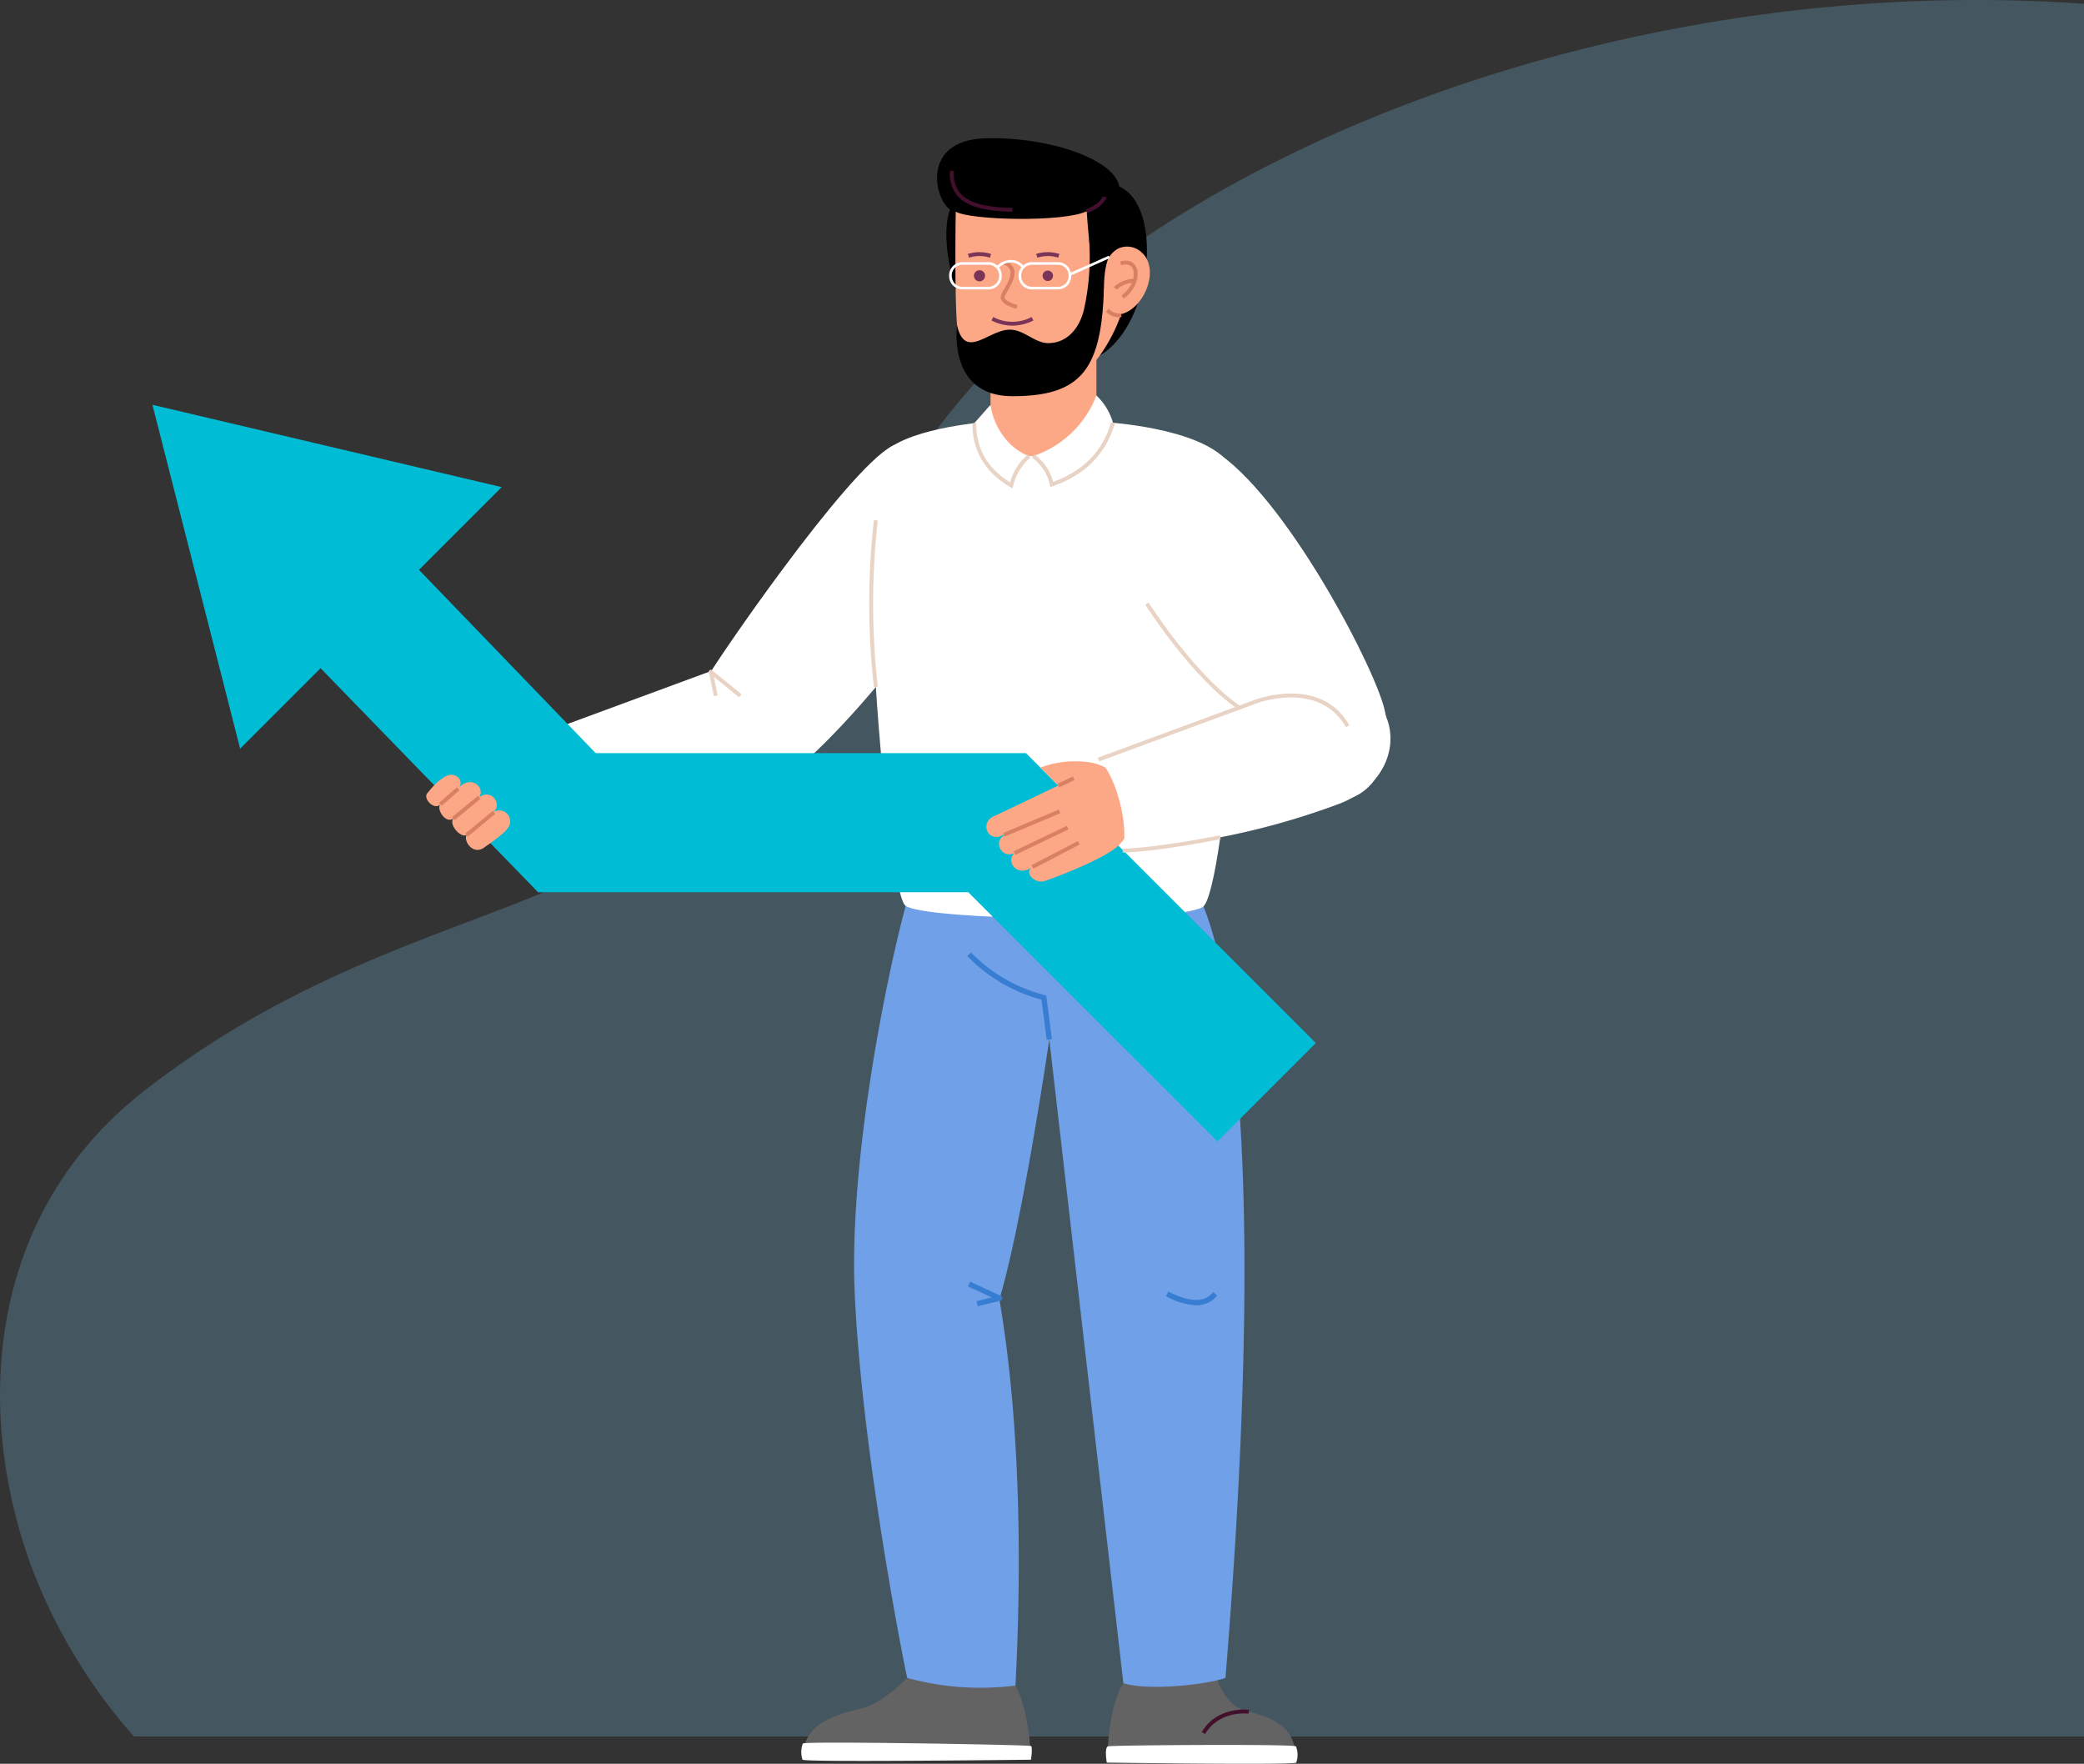 <svg xmlns="http://www.w3.org/2000/svg" width="400" height="338.522" viewBox="0 0 400 338.522">
  <rect x="0" y="0" width="400" height="338.522" fill="#333333" stroke="none"/>
  <g id="Grupo_170664" data-name="Grupo 170664" transform="translate(-1020 -4300.357)">
    <path id="Trazado_206989" data-name="Trazado 206989" d="M810.337,1383.933a105.488,105.488,0,0,1-19.8-32.9c-11.149-30.779-7.9-67.88,21.742-90.993,40.861-31.866,80.135-33,100.153-52.126,24.128-23.051,34.142-52.429,54.117-77.562,41.291-51.952,132.117-85.13,218.081-78.974v332.55Z" transform="translate(235.371 3249.709)" fill="#81d4fa" opacity="0.22" style="mix-blend-mode: multiply;isolation: isolate"/>
    <g id="Grupo_170651" data-name="Grupo 170651" transform="translate(582.015 4190.004)">
      <g id="Grupo_170643" data-name="Grupo 170643">
        <path id="Trazado_206875" data-name="Trazado 206875" d="M542.606,270.1c1.262-5.2-1.514-14.9-4.656-17.483l40.214-14.834c17.726-2.945,21.933,17.561,5.568,23.485a143.162,143.162,0,0,1-34.478,8.081C547.134,269.577,542.606,270.1,542.606,270.1Z" fill="#fff"/>
      </g>
      <g id="Grupo_170644" data-name="Grupo 170644">
        <path id="Trazado_206876" data-name="Trazado 206876" d="M614.428,430.032s-6.022,6.889-10.8,8.13-11.672,2.554-11.6,9.926h43.838c-.295-6.9-1.58-12.9-4.054-15.816-2.757.311-4.784.653-6.752.358C623.071,431.856,617.025,428,614.428,430.032Z" fill="#636363"/>
        <path id="Trazado_206877" data-name="Trazado 206877" d="M592.033,448.088c.387.529,43.839,0,43.839,0s.356-2.388,0-2.626-43.433-.967-43.788-.484A4.493,4.493,0,0,0,592.033,448.088Z" fill="#fff"/>
      </g>
      <g id="Grupo_170645" data-name="Grupo 170645">
        <path id="Trazado_206878" data-name="Trazado 206878" d="M671.343,432.033s1.716,5.728,5.714,6.682c4.775,1.241,9.8,2.555,9.727,9.926h-36.36c.294-6.9,1.3-13.17,3.776-16.091,2.757.311,5.061.928,7.029.633C663.225,432.409,668.746,430,671.343,432.033Z" fill="#636363"/>
        <path id="Trazado_206879" data-name="Trazado 206879" d="M686.784,448.641c-.386.529-36.36,0-36.36,0s-.49-2.722.188-3.108c.356-.239,35.766-.485,36.121,0A4.478,4.478,0,0,1,686.784,448.641Z" fill="#fff"/>
        <path id="Trazado_206880" data-name="Trazado 206880" d="M669.295,443.16l-.647-.379c2.956-5.049,9.023-4.285,9.085-4.276l-.1.743C677.576,439.24,672,438.549,669.295,443.16Z" fill="#420f2c"/>
      </g>
      <path id="Trazado_206881" data-name="Trazado 206881" d="M670.7,196.63c-11.362-6.811-19.982,1.817-19.062,10.029,1.379,9.842,27.576,46.72,29.756,49.037,12.255,16.207,25.664,6.151,22.466-8.555C702.644,239.875,684.636,204.984,670.7,196.63Z" fill="#fff"/>
      <path id="Trazado_206882" data-name="Trazado 206882" d="M625.185,210.389c2.462-13.015-8.615-18.12-16-14.417-8.758,4.7-34.3,42.029-35.723,44.876-10.97,17.1,3.1,26.208,15.795,18.122C595.652,255.316,622.164,226.355,625.185,210.389Z" fill="#fff"/>
      <path id="Trazado_206883" data-name="Trazado 206883" d="M648.43,197.449c-7.455,4.079-14.407,5.142-20.325,0V169.3H648.43Z" fill="#fca886"/>
      <path id="Trazado_206884" data-name="Trazado 206884" d="M664.891,277.6l-50.45-1.166c-2.323,2.929-13.8,50.748-12.41,82.015s9.968,73.916,10.1,73.949a53.274,53.274,0,0,0,20.761,1.456c1.38-26.407.594-52.746-3.085-74.114,4.524-15.133,9.578-49.9,9.578-49.9L653.6,433.379c4.081,1.463,15.28.483,19.6-.98C684.842,289.8,664.891,277.6,664.891,277.6Z" fill="#6fa0e8"/>
      <path id="Trazado_206885" data-name="Trazado 206885" d="M649.081,178.59c10.4-6.212,12.36-29.773,3.1-32.678l-31.019,3.13s-3.71,3.544.372,17.493Z"/>
      <path id="Trazado_206886" data-name="Trazado 206886" d="M649.082,178.59c-1.984,2.7-4.777,5.582-8.1,6.492-6.77,1.856-11.122.361-12.379-.472a18.688,18.688,0,0,1-6.545-9.017c-1.1-3.76-.569-28.183-.569-28.183l21.649-4.986,5.192,2.915,3.024,5.6.935,6.02c.925,5.124,1.632,10.069.855,13.8A31.817,31.817,0,0,1,649.082,178.59Z" fill="#fca886"/>
      <path id="Trazado_206887" data-name="Trazado 206887" d="M633.1,169.619c-.529-.136-3.162-.884-3.037-2.271a4.793,4.793,0,0,1,.69-1.54c.629-1.116,1.49-2.643,1.1-3.665a1.869,1.869,0,0,0-1.264-1.027l.246-.709a2.6,2.6,0,0,1,1.721,1.47c.51,1.35-.45,3.055-1.152,4.3a5.46,5.46,0,0,0-.6,1.239c-.047.535,1.409,1.2,2.478,1.477Z" fill="#d87f64"/>
      <path id="Trazado_206888" data-name="Trazado 206888" d="M638.1,163.282a1,1,0,1,0,1-1A1,1,0,0,0,638.1,163.282Z" fill="#7a3457"/>
      <path id="Trazado_206889" data-name="Trazado 206889" d="M624.922,163.282a1.068,1.068,0,1,0,1.065-1.07A1.067,1.067,0,0,0,624.922,163.282Z" fill="#7a3457"/>
      <path id="Trazado_206890" data-name="Trazado 206890" d="M650.972,166.222c-3.322-.692-3.959-9.034-4.412-15.33-4.261,2.132-22.308,1.772-25.2.059-3.415.052-7.939-13.806,6.006-14.068s27.355,5.3,25.278,10.992l.794,15.071Z"/>
      <path id="Trazado_206891" data-name="Trazado 206891" d="M641.109,159.808a6.645,6.645,0,0,0-4.01,0l-.235-.713a7.369,7.369,0,0,1,4.45,0Z" fill="#7a3457"/>
      <path id="Trazado_206892" data-name="Trazado 206892" d="M628,159.808a6.648,6.648,0,0,0-4.011,0l-.234-.713a7.369,7.369,0,0,1,4.45,0Z" fill="#7a3457"/>
      <path id="Trazado_206893" data-name="Trazado 206893" d="M638.886,309.91l-1-7.705a30.946,30.946,0,0,1-14.251-8.367l.734-.68a29.97,29.97,0,0,0,14.1,8.167l.325.085,1.085,8.371Z" fill="#377dd1"/>
      <path id="Trazado_206894" data-name="Trazado 206894" d="M646.7,151.242l-.271-.7c2.788-1.082,3.227-2.481,3.231-2.5l.724.2C650.361,148.315,649.882,150.005,646.7,151.242Z" fill="#420f2c"/>
      <path id="Trazado_206895" data-name="Trazado 206895" d="M632.3,150.992c-5.347-.076-8.667-1.012-10.451-2.945a6.353,6.353,0,0,1-1.506-4.927l.748.05a5.562,5.562,0,0,0,1.309,4.368c1.635,1.772,4.783,2.631,9.909,2.7Z" fill="#420f2c"/>
      <path id="Trazado_206896" data-name="Trazado 206896" d="M647.017,156.253a46.132,46.132,0,0,1-1.029,13.725c-.842,3.245-3.015,6.139-6.689,6.232-2.64.067-4.718-2.564-7.434-2.586-4.116-.042-8.612,5.973-10.184-.823,0,0-1.931,13.593,10.627,13.593,13.572,0,17.258-5.414,17.594-21.825C649.727,153.108,647.017,156.253,647.017,156.253Z"/>
      <path id="Trazado_206897" data-name="Trazado 206897" d="M632.309,172.852a9,9,0,0,1-4.019-.988l.332-.672a7.855,7.855,0,0,0,7.373,0l.332.672A9,9,0,0,1,632.309,172.852Z" fill="#7a3457"/>
      <g id="Grupo_170646" data-name="Grupo 170646">
        <path id="Trazado_206898" data-name="Trazado 206898" d="M650.9,159.653c.037-.052.074-.1.111-.154a4.756,4.756,0,0,1,1.536-1.408,4.048,4.048,0,0,1,4.039.286c4.986,3.4.224,13.369-5.2,12.294C649.2,169.839,649.723,161.326,650.9,159.653Z" fill="#fca886"/>
        <path id="Trazado_206899" data-name="Trazado 206899" d="M653.653,167.646l-.414-.625c1.995-1.323,2.781-3.791,2.152-5.113-.455-.957-1.449-.877-2.2-.641l-.224-.716c1.415-.445,2.575-.059,3.1,1.035C656.831,163.189,656.027,166.072,653.653,167.646Z" fill="#d87f64"/>
        <path id="Trazado_206900" data-name="Trazado 206900" d="M652.339,165.965l-.562-.5a5.492,5.492,0,0,1,3.991-1.588l0,.75A4.838,4.838,0,0,0,652.339,165.965Z" fill="#d87f64"/>
      </g>
      <path id="Trazado_206901" data-name="Trazado 206901" d="M652.728,171.23a3.312,3.312,0,0,1-2.471-1.1l.551-.509a2.524,2.524,0,0,0,2.3.831l.168.731A2.568,2.568,0,0,1,652.728,171.23Z" fill="#d87f64"/>
      <path id="Trazado_206902" data-name="Trazado 206902" d="M666.061,296.177c-.095-.014-9.442-1.458-10.921-9.594l.984-.18c1.349,7.422,9.992,8.771,10.08,8.783Z" fill="#377dd1"/>
      <path id="Trazado_206903" data-name="Trazado 206903" d="M625.655,361.044l-.234-.973,2.934-.707-4.577-2.111.418-.908,5.885,2.715a.5.5,0,0,1-.092.94Z" fill="#377dd1"/>
      <path id="Trazado_206904" data-name="Trazado 206904" d="M607.878,197c5.37-4.795,20.213-5.725,20.213-5.725s.582,6.619,8.028,6.619,12.311-6.629,12.311-6.629,16.923.629,23.923,6.434,1,84.446-3.581,86.771c-6.05,3.249-53.111,2.5-56.952-.26C608.216,282.082,601.435,202.9,607.878,197Z" fill="#fff"/>
      <path id="Trazado_206905" data-name="Trazado 206905" d="M628.1,188.046l-3.11,3.528a17.632,17.632,0,0,0,7.1,11.948l3.4-5.626C631.476,196.366,628.712,192.3,628.1,188.046Z" fill="#fff"/>
      <g id="Grupo_170647" data-name="Grupo 170647">
        <path id="Trazado_206906" data-name="Trazado 206906" d="M467.245,188.046l67.029,15.8L518.4,219.72,552.32,254.9H634.9l55.643,55.643-18.879,18.879L623.84,281.6H541.26l-41.741-43-15.444,15.443Z" fill="#00bcd4"/>
      </g>
      <path id="Trazado_206907" data-name="Trazado 206907" d="M636.3,197.882l3.559,5.454a23.956,23.956,0,0,0,11.75-11.844,11.573,11.573,0,0,0-3.182-5.236A19.649,19.649,0,0,1,636.3,197.882Z" fill="#fff"/>
      <path id="Trazado_206908" data-name="Trazado 206908" d="M639.587,203.829l-.091-.412a8.716,8.716,0,0,0-3.418-5.235l.449-.6a9.447,9.447,0,0,1,3.6,5.263c5.809-2.12,9.55-5.972,11.122-11.456l.721.207c-1.678,5.854-5.711,9.924-11.987,12.1Z" fill="#e8d3c5"/>
      <path id="Trazado_206909" data-name="Trazado 206909" d="M632.331,204.1l-.428-.253c-4.858-2.881-7.308-7.01-7.283-12.272l.75,0c-.023,4.895,2.1,8.618,6.5,11.368a10.544,10.544,0,0,1,3.393-5.34l.47.584a10.038,10.038,0,0,0-3.273,5.429Z" fill="#e8d3c5"/>
      <g id="Grupo_170648" data-name="Grupo 170648">
        <path id="Trazado_206910" data-name="Trazado 206910" d="M654.887,269.086a8.569,8.569,0,0,1-3.413,4.484c-4.348,2.874-12.713,5.789-12.713,5.789-1.974.862-4.428-1.495-2.612-2.622-2.9,2.16-5.236-1.07-3.438-2.646-2.768,1.188-4.069-2.584-1.838-3.451l9.4-4.072-10.437,4.341c-2.535.706-3.782-2.993-.761-4.043l12.042-5.744-3.446-3.445a18.927,18.927,0,0,1,9.018-1.07,9.9,9.9,0,0,1,3.4,1.025A10.219,10.219,0,0,1,654.887,269.086Z" fill="#fca886"/>
        <rect id="Rectángulo_49310" data-name="Rectángulo 49310" width="11.319" height="0.75" transform="translate(632.547 273.748) rotate(-25.628)" fill="#d87f64"/>
        <path id="Trazado_206911" data-name="Trazado 206911" d="M636.322,277.069l-.346-.666,8.9-4.633.346.666Z" fill="#d87f64"/>
        <rect id="Rectángulo_49311" data-name="Rectángulo 49311" width="11.568" height="0.75" transform="translate(630.548 270.22) rotate(-22.833)" fill="#d87f64"/>
        <rect id="Rectángulo_49312" data-name="Rectángulo 49312" width="3.257" height="0.75" transform="matrix(0.904, -0.427, 0.427, 0.904, 640.959, 260.783)" fill="#d87f64"/>
      </g>
      <g id="Grupo_170649" data-name="Grupo 170649">
        <path id="Trazado_206912" data-name="Trazado 206912" d="M653.482,273.615c1.263-5.195-1.514-14.9-4.655-17.483L689.041,241.3c17.726-2.945,21.933,17.561,5.567,23.484a143.1,143.1,0,0,1-34.478,8.081C658.011,273.091,653.482,273.615,653.482,273.615Z" fill="#fff"/>
      </g>
      <path id="Trazado_206913" data-name="Trazado 206913" d="M653.493,273.99l-.021-.75c6.89-.191,18.546-2.545,18.663-2.568l.148.734C672.166,271.431,660.447,273.8,653.493,273.99Z" fill="#e8d3c5"/>
      <path id="Trazado_206914" data-name="Trazado 206914" d="M648.957,256.483l-.26-.7,30.192-11.136c.121-.046,12.629-4.759,18.092,4.913l-.652.369c-5.144-9.1-17.056-4.628-17.175-4.581Z" fill="#e8d3c5"/>
      <path id="Trazado_206915" data-name="Trazado 206915" d="M675.562,246.436c-8.824-6.011-17.667-19.9-17.755-20.036l.634-.4c.087.139,8.848,13.9,17.543,19.818Z" fill="#e8d3c5"/>
      <path id="Trazado_206916" data-name="Trazado 206916" d="M605.721,242.242a143.785,143.785,0,0,1,0-32.076l.744.088a143.1,143.1,0,0,0,0,31.912Z" fill="#e8d3c5"/>
      <g id="Grupo_170650" data-name="Grupo 170650">
        <path id="Trazado_206917" data-name="Trazado 206917" d="M520.011,262.585c1.95-2.423,2.723-2.709,2.723-2.709,2.4-2.074,4.664.3,3.2,1.856,2.238-2.838,5.335-.325,4.007,1.663,2.364-1.865,4.6,1.441,2.669,2.857l-3.571,3.156,3.676-3.221a2.1,2.1,0,0,1,2.608,3.244s-.17.648-4.294,3.5c-2.341,1.839-4.31-1.531-3.389-2.411-1.014.916-3.559-1.8-2.664-3.044-1.513,1.023-3.285-1.892-2.464-2.753C521.292,265.974,519.108,263.569,520.011,262.585Z" fill="#fca886"/>
        <rect id="Rectángulo_49313" data-name="Rectángulo 49313" width="6.424" height="0.751" transform="matrix(0.773, -0.635, 0.635, 0.773, 524.742, 267.182)" fill="#d87f64"/>
        <path id="Trazado_206918" data-name="Trazado 206918" d="M522.762,265l-.494-.565,3.422-2.987.494.565Z" fill="#d87f64"/>
        <rect id="Rectángulo_49314" data-name="Rectángulo 49314" width="6.837" height="0.749" transform="translate(527.291 270.334) rotate(-39.503)" fill="#d87f64"/>
      </g>
      <path id="Trazado_206919" data-name="Trazado 206919" d="M579.839,244.19l-4.846-3.95.757,3.581-.734.156-.976-4.621a.375.375,0,0,1,.605-.368l5.668,4.62Z" fill="#e8d3c5"/>
      <path id="Trazado_206920" data-name="Trazado 206920" d="M641.037,165.9h-4.989a2.554,2.554,0,0,1-2.552-2.551v-.13a2.555,2.555,0,0,1,2.552-2.552h4.989a2.555,2.555,0,0,1,2.552,2.552v.13A2.554,2.554,0,0,1,641.037,165.9Zm-4.989-4.733A2.054,2.054,0,0,0,634,163.215v.13a2.054,2.054,0,0,0,2.052,2.051h4.989a2.054,2.054,0,0,0,2.052-2.051v-.13a2.054,2.054,0,0,0-2.052-2.052Z" fill="#fff"/>
      <path id="Trazado_206921" data-name="Trazado 206921" d="M627.7,165.9H622.71a2.554,2.554,0,0,1-2.552-2.551v-.13a2.555,2.555,0,0,1,2.552-2.552H627.7a2.555,2.555,0,0,1,2.552,2.552v.13A2.554,2.554,0,0,1,627.7,165.9Zm-4.989-4.733a2.054,2.054,0,0,0-2.052,2.052v.13a2.054,2.054,0,0,0,2.052,2.051H627.7a2.054,2.054,0,0,0,2.052-2.051v-.13a2.054,2.054,0,0,0-2.052-2.052Z" fill="#fff"/>
      <path id="Trazado_206922" data-name="Trazado 206922" d="M629.644,161.826l-.37-.338a3.7,3.7,0,0,1,2.957-1.24,3.063,3.063,0,0,1,2.332,1.265l-.408.289a2.561,2.561,0,0,0-1.956-1.054A3.211,3.211,0,0,0,629.644,161.826Z" fill="#fff"/>
      <path id="Trazado_206923" data-name="Trazado 206923" d="M643.428,163.264l-.2-.457,7.577-3.383.2.457Z" fill="#fff"/>
      <path id="Trazado_206924" data-name="Trazado 206924" d="M667.565,360.869a13.241,13.241,0,0,1-5.79-1.745l.455-.891c5.448,2.785,7.529,1.4,8.62.121l.761.649A5.051,5.051,0,0,1,667.565,360.869Z" fill="#377dd1"/>
    </g>
  </g>
</svg>

